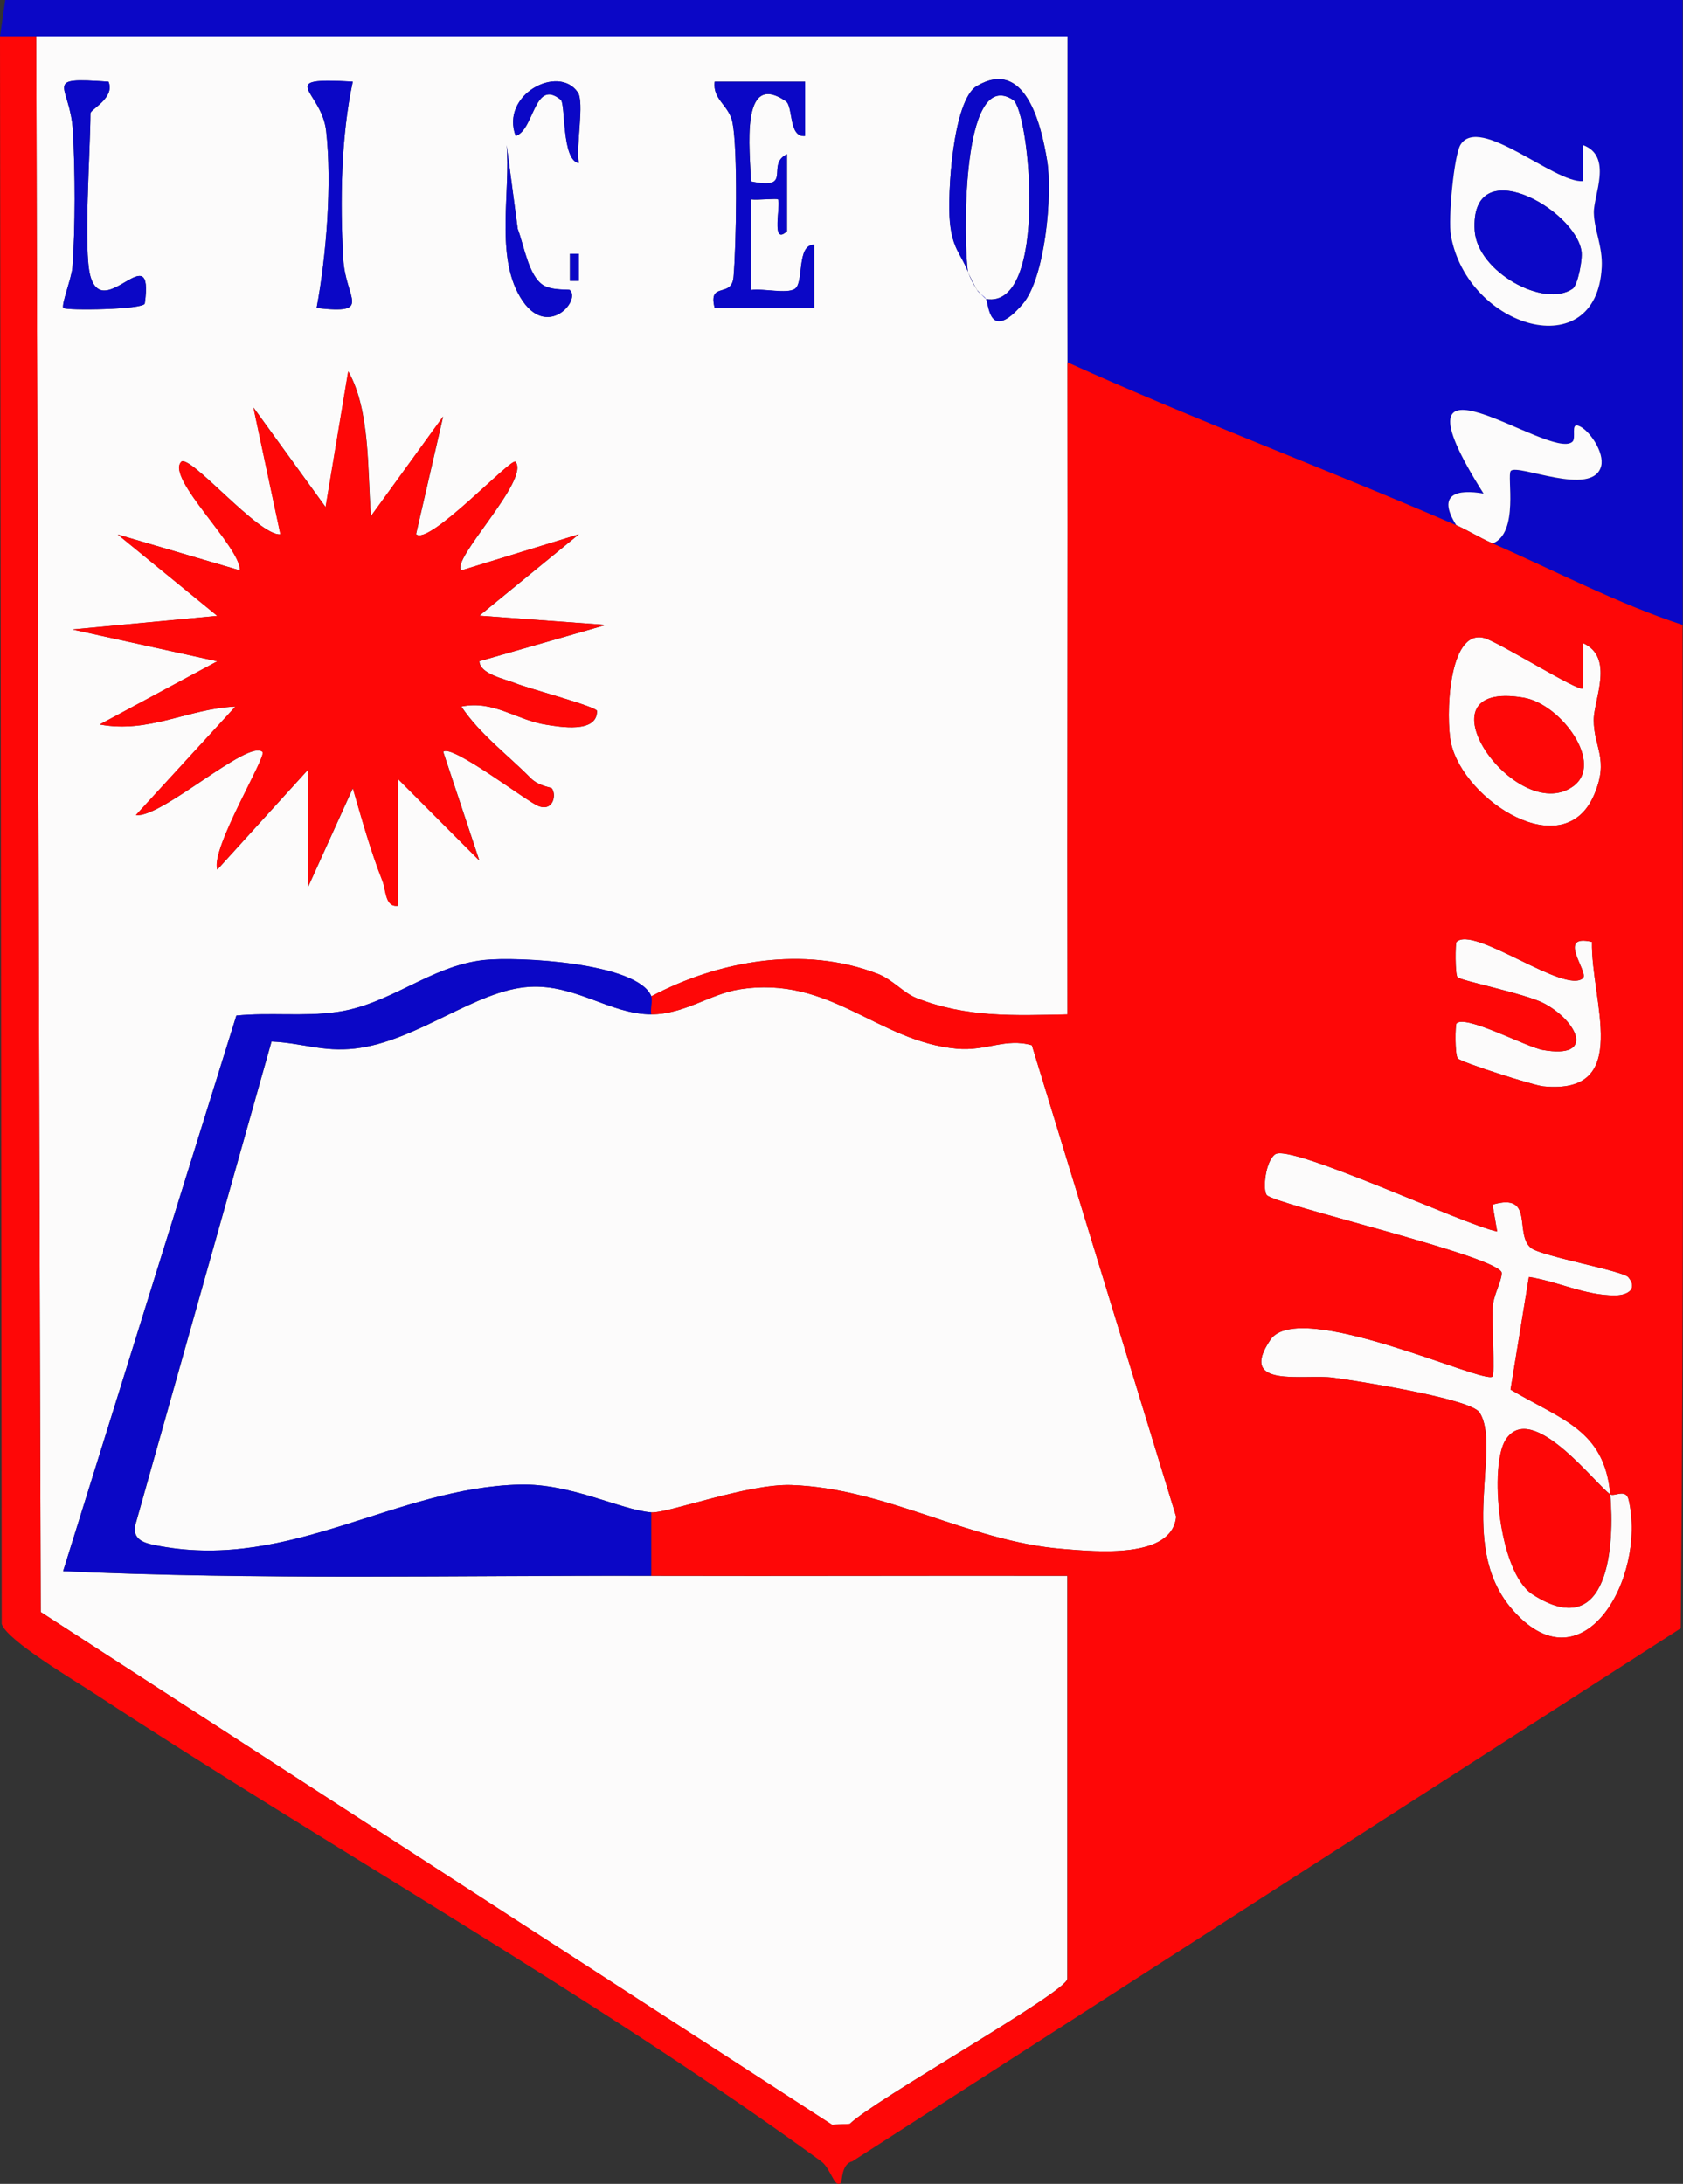 <?xml version="1.0" encoding="UTF-8"?><svg id="Layer_2" xmlns="http://www.w3.org/2000/svg" viewBox="0 0 185.16 240.25"><rect x="0" y="0" width="185.16" height="240.25" fill="#333333" stroke="none"/><defs><style>.cls-1{fill:#0b07c6;}.cls-2{fill:#fcfbfb;}.cls-3{fill:#fe0707;}</style></defs><g id="Swatch_Info_Layer"><path class="cls-1" d="M0,4L.58,0h184.54c.01,22.91-.03,45.86,0,68.76-7.22-2.36-13.98-5.94-20.9-8.97,2.93-1.15,1.54-7.45,1.99-7.97.73-.85,9.01,2.95,9.94-.52.4-1.5-1.32-4.04-2.49-4.45-.89-.31-.21,1.35-.67,1.76-2.45,2.18-21.22-12.42-9.77,5.7-2.9-.51-5.2,0-2.99,3.5-14.17-6.14-28.72-11.56-42.79-17.93-.02-11.94.01-23.93,0-35.87-37.8,0-75.66,0-113.46,0H0ZM174.16,19.94c-3.16.23-11.37-7.33-13.47-4.02-.73,1.15-1.39,8.21-1.06,10.02,1.84,10.19,16.05,14.38,16.59,3.45.11-2.28-.82-4.04-.87-5.96s2.12-6.23-1.18-7.46v3.98Z"/><path class="cls-2" d="M3.98,4c37.8,0,75.66,0,113.46,0,0,11.94-.03,23.93,0,35.87.04,23.89-.04,47.84,0,71.73-5.82.12-11.11.37-16.62-1.8-1.43-.56-2.6-2.03-4.29-2.68-8.07-3.1-17.42-1.46-24.88,2.49-1.49-3.72-14.79-4.39-18.42-3.99-5.9.65-10.27,4.89-16.18,5.72-3.7.52-7.37.02-11.05.39l-19.06,61.12c21.51.98,43.16.46,64.7.51,15.25.04,30.53-.03,45.78,0v44.33c0,1.44-21.34,13.37-23.94,15.97l-1.95.09L4.48,177.34,3.98,4ZM9.95,30.4c-.81-2.8,0-13.96,0-17.93,0-.44,2.73-1.7,1.99-3.48-7.48-.52-4.22.22-3.92,5.42.25,4.45.28,10.58-.05,15-.08,1.15-1.27,4.21-1,4.47.33.31,8.86.19,8.96-.5,1.06-7.58-4.51,2.11-5.98-2.98ZM38.81,8.99c-8.72-.51-3.44.93-2.93,5.42.66,5.81.02,13.75-1.05,19.48,6.24.7,3.19-.92,2.93-5.42-.36-6.23-.25-13.45,1.05-19.47ZM63.55,10.13c-2.13-3.06-8.52.28-6.81,4.83,2.07-.67,2.01-6.37,4.95-3.99.57.46.08,6.69,2,6.97-.36-1.83.64-6.69-.13-7.81ZM88.58,8.98h-9.95c-.26,1.99,1.58,2.57,1.96,4.51.59,3.01.41,13.55.11,16.99-.21,2.38-2.84.42-2.07,3.41h10.95s-.01-6.96-.01-6.96c-1.96-.02-1.09,4.16-2.11,4.85-.89.59-3.53-.08-4.85.13v-9.97c.82.1,2.88-.15,2.99,0,.36.5-.84,5.23,1,3.49v-8.46c-2.43,1.15.79,4.02-3.98,2.99-.08-3.35-1.24-12.26,3.83-8.83.85.58.28,4.02,2.12,3.84v-5.98ZM106.49,29.9c.34.86.54,1.22,1,1.99.23.38.78.65,1,1,.32.5.29,4.88,4.03.55,2.47-2.87,3.3-12.01,2.69-15.76-.69-4.27-2.51-11.29-7.74-8.22-2.65,1.56-3.26,11.93-2.96,14.96s1.18,3.43,1.99,5.47ZM62.7,31.91c-.11-.1-1.96.08-2.93-.53-1.63-1.02-2.12-4.4-2.81-6.19l-1.22-9.22c.42,5.01-1.13,11.65,1.21,16.21,2.87,5.6,7.03.93,5.75-.26ZM63.68,30.9v-2.98h-.98v2.98h.98ZM43.79,99.64v-13.95l8.95,8.97-3.97-11.95c.87-.94,9.22,5.48,10.46,5.96,1.69.66,2.02-1.32,1.47-1.96-.08-.1-1.43-.22-2.32-1.12-2.56-2.59-5.56-4.79-7.62-7.86,3.57-.74,6.09,1.52,9.42,2.01,1.28.19,5.52,1,5.51-1.52,0-.47-7.53-2.47-8.93-3.04-1.18-.48-3.99-1.03-4.01-2.44l13.92-3.99-13.92-1.02,10.94-8.95-12.93,3.97c-1.23-1.15,7.6-9.98,5.96-11.95-.43-.52-9.58,9.34-10.94,7.96l2.98-12.94-7.94,10.96c-.4-4.92-.05-11.62-2.5-15.93l-2.49,14.94-7.94-10.96,2.97,13.95c-2.35.26-10.05-8.97-10.93-7.96-1.63,1.84,6.55,9.35,6.48,11.93l-13.45-3.95,10.95,8.95-15.93,1.5,15.93,3.5-12.93,6.95c5.42,1.02,9.73-1.75,14.93-1.97l-10.95,11.94c2.78.38,12.37-8.41,13.93-6.95.51.47-5.75,10.67-4.97,12.94l9.94-10.95v12.94s4.97-10.95,4.97-10.95c.98,3.4,1.95,6.91,3.26,10.2.42,1.06.29,2.96,1.73,2.74Z"/><path class="cls-2" d="M106.49,29.9c-.47-2.95-.82-22.69,4.96-18.92,1.84,1.2,3.93,23.08-2.97,21.91-.07-.01-.87-.85-1-1-.07-.09-.98-1.88-1-1.99Z"/><path class="cls-2" d="M71.66,111.59c3.6,0,6.5-2.25,9.69-2.75,10.02-1.58,15.14,5.73,23.94,6.53,3.23.29,5.34-1.22,8.24-.38l15.87,51.86c-.45,4.67-8.74,3.85-12.49,3.55-10.27-.81-19.44-6.68-29.85-7.03-4.81-.16-13.66,3.14-15.39,3.01-3.38-.26-8.78-3.19-14.44-3.06-13.65.32-25.18,9.4-39.57,6.78-1.5-.27-3.05-.54-2.8-2.21l15.02-53.31c3.36.15,5.62,1.17,9.18.77,6.83-.78,13.26-6.45,19.22-6.79,5.07-.29,8.89,3.03,13.4,3.03Z"/><path class="cls-1" d="M71.66,109.6c.18.45-.12,1.39,0,1.99-4.51,0-8.33-3.32-13.4-3.03-5.96.34-12.39,6.01-19.22,6.79-3.55.4-5.81-.62-9.18-.77l-15.02,53.31c-.25,1.68,1.31,1.94,2.8,2.21,14.39,2.62,25.92-6.46,39.57-6.78,5.66-.13,11.07,2.8,14.44,3.06v6.97c-21.54-.06-43.19.47-64.7-.51l19.06-61.12c3.68-.37,7.35.13,11.05-.39,5.91-.83,10.27-5.07,16.18-5.72,3.63-.4,16.93.27,18.42,3.99Z"/><path class="cls-2" d="M177.15,164.39c.46.3,1.73-.68,2.03.58,2.02,8.64-5.15,21.23-12.98,11.88-5.82-6.95-.97-17.74-3.43-21.47-.99-1.51-13.4-3.46-16.09-3.82-3.24-.43-10.58,1.25-6.91-4.17,3.14-4.64,23.57,4.96,24.44,4.04.26-.27-.07-5.98,0-7.47s.97-2.89,1.01-3.9c.08-1.77-24.98-7.54-25.85-8.59-.47-.56-.16-3.73.93-4.49,1.69-1.18,20.79,7.77,24.42,8.5l-.51-2.96c4.68-1.37,2.35,3.19,4.22,4.76,1.09.91,10.12,2.52,10.71,3.22,1.03,1.22.07,2.01-1.5,2.01-3.31,0-6.25-1.54-9.43-2.03l-2.02,12.39c5.62,3.34,10.34,4.41,10.97,11.52-1.54-.99-8.6-10.43-11.49-6.02-1.83,2.8-.82,14.6,2.96,17.04,8.46,5.44,9.01-5.6,8.53-11.02Z"/><path class="cls-2" d="M174.15,75.73l.02-4.98c3.48,1.6,1.18,6.17,1.17,8.46,0,3.03,1.72,4.29.05,8.21-3.33,7.83-14.36.63-15.75-5.67-.6-2.73-.35-12.58,3.62-11.57,1.59.4,10.5,6.01,10.89,5.55ZM173.02,86.54c3.57-2.48-1.27-9.09-5.39-9.79-12.23-2.08-.89,14.17,5.39,9.79Z"/><path class="cls-2" d="M174.16,107.6c.68-.63-3.01-4.93.99-3.98-.14,6.45,4.5,16.85-5.35,15.89-1.08-.1-9.14-2.67-9.42-3.08-.34-.49-.27-3.7-.14-3.84.98-1.02,7.64,2.59,9.52,2.92,5.83,1.02,3.77-3.18.13-5.12-1.98-1.06-9.23-2.51-9.54-2.89-.27-.32-.24-3.74-.11-3.87,1.89-1.88,11.94,5.82,13.93,3.97Z"/><path class="cls-2" d="M160.23,57.8c-2.21-3.49.1-4,2.99-3.5-11.46-18.12,7.31-3.51,9.77-5.7.46-.41-.22-2.08.67-1.76,1.17.41,2.89,2.95,2.49,4.45-.93,3.47-9.21-.33-9.94.52-.45.53.94,6.82-1.99,7.97-1.49-.65-2.76-1.46-3.98-1.99Z"/><path class="cls-2" d="M174.16,19.94v-3.98c3.31,1.23,1.14,5.53,1.19,7.46s.98,3.69.87,5.96c-.55,10.94-14.75,6.75-16.59-3.45-.33-1.81.33-8.87,1.06-10.02,2.1-3.31,10.31,4.25,13.47,4.02ZM173.02,31.76c.55-.39,1.11-3.18.97-4.12-.7-4.66-12.29-11.13-11.75-2.28.28,4.53,7.64,8.59,10.78,6.4Z"/><path class="cls-3" d="M43.79,99.64c-1.45.22-1.31-1.67-1.73-2.74-1.3-3.3-2.27-6.81-3.26-10.2l-4.95,10.95v-12.94s-9.95,10.95-9.95,10.95c-.78-2.27,5.47-12.47,4.97-12.94-1.56-1.46-11.15,7.33-13.93,6.95l10.95-11.94c-5.2.22-9.51,3-14.93,1.97l12.93-6.95-15.93-3.5,15.93-1.5-10.95-8.95,13.45,3.95c.08-2.58-8.11-10.09-6.48-11.93.89-1,8.58,8.22,10.93,7.96l-2.97-13.95,7.94,10.96,2.49-14.94c2.45,4.31,2.1,11.02,2.5,15.93l7.94-10.96-2.98,12.94c1.36,1.38,10.5-8.48,10.94-7.96,1.65,1.97-7.19,10.8-5.96,11.95l12.93-3.97-10.94,8.95,13.92,1.02-13.92,3.99c.02,1.41,2.83,1.96,4.01,2.44,1.4.57,8.93,2.56,8.93,3.04,0,2.52-4.23,1.71-5.51,1.52-3.34-.5-5.85-2.75-9.42-2.01,2.06,3.06,5.06,5.26,7.62,7.86.89.9,2.24,1.02,2.32,1.12.55.64.22,2.62-1.47,1.96-1.24-.48-9.59-6.9-10.46-5.96l3.97,11.95-8.95-8.97v13.95Z"/><path class="cls-1" d="M88.58,8.98v5.98c-1.86.18-1.29-3.26-2.14-3.84-5.07-3.43-3.91,5.48-3.83,8.83,4.77,1.03,1.55-1.84,3.97-2.99v8.46c-1.83,1.74-.63-2.99-.99-3.49-.1-.14-2.17.1-2.98,0v9.97c1.31-.21,3.95.46,4.84-.13,1.03-.69.15-4.87,2.11-4.85v6.97s-10.93,0-10.93,0c-.77-2.99,1.86-1.03,2.07-3.41.3-3.43.49-13.98-.11-16.99-.38-1.94-2.22-2.52-1.96-4.5h9.95Z"/><path class="cls-1" d="M108.48,32.89c-.22-.34-.77-.61-1-1,.12.15.93.98,1,1Z"/><path class="cls-1" d="M107.48,31.9c-.46-.77-.65-1.13-1-1.99.02.11.92,1.91,1,1.99Z"/><path class="cls-1" d="M106.49,29.9c-.81-2.04-1.7-2.52-1.99-5.47s.32-13.4,2.96-14.96c5.23-3.08,7.05,3.95,7.74,8.22.61,3.74-.22,12.89-2.69,15.76-3.74,4.34-3.72-.05-4.03-.55,6.91,1.17,4.82-20.71,2.97-21.91-5.79-3.77-5.44,15.98-4.96,18.92Z"/><path class="cls-1" d="M9.95,30.4c1.47,5.1,7.04-4.6,5.98,2.98-.1.69-8.63.8-8.96.5-.28-.26.91-3.32,1-4.47.32-4.42.3-10.56.05-15-.3-5.2-3.56-5.95,3.92-5.42.74,1.78-1.99,3.04-1.99,3.48,0,3.97-.81,15.13,0,17.93Z"/><path class="cls-1" d="M38.81,8.99c-1.3,6.03-1.4,13.24-1.05,19.47.26,4.5,3.31,6.12-2.93,5.42,1.07-5.72,1.71-13.67,1.05-19.48-.51-4.49-5.8-5.93,2.93-5.42Z"/><path class="cls-1" d="M62.7,31.91c1.28,1.2-2.87,5.87-5.75.26-2.34-4.55-.79-11.19-1.21-16.21l1.22,9.22c.69,1.8,1.19,5.17,2.81,6.19.97.61,2.82.43,2.93.53Z"/><path class="cls-1" d="M63.55,10.13c.78,1.12-.23,5.98.13,7.81-1.92-.27-1.43-6.51-2-6.97-2.94-2.38-2.88,3.32-4.95,3.99-1.71-4.55,4.69-7.89,6.81-4.83Z"/><rect class="cls-1" x="62.71" y="27.92" width=".98" height="2.98"/><path class="cls-3" d="M3.98,4l.5,173.34,87.07,56.4,1.95-.09c2.6-2.59,23.94-14.53,23.94-15.97v-44.33c-15.25-.03-30.53.04-45.78,0v-6.97c1.73.14,10.58-3.17,15.39-3.01,10.41.35,19.59,6.22,29.85,7.03,3.75.3,12.04,1.12,12.49-3.55l-15.87-51.86c-2.9-.84-5.01.67-8.24.38-8.8-.8-13.92-8.11-23.94-6.53-3.19.5-6.09,2.75-9.69,2.75-.12-.61.18-1.54,0-1.99,7.46-3.94,16.8-5.58,24.88-2.49,1.69.65,2.86,2.12,4.29,2.68,5.51,2.17,10.8,1.93,16.62,1.8-.04-23.89.04-47.84,0-71.73,14.07,6.37,28.63,11.79,42.79,17.93,1.22.53,2.49,1.34,3.98,1.99,6.92,3.03,13.68,6.6,20.9,8.97.04,36.78.14,73.61-.2,110.38l-91.14,58.64c-1.21.27-1.12,2.2-1.23,2.32-.72.79-1.1-1.52-2.19-2.32-24.76-18.02-54.03-34.47-79.92-51.44-2.18-1.43-9.69-5.87-10.24-7.68L0,4h3.98ZM174.15,75.73c-.39.47-9.31-5.14-10.89-5.55-3.97-1.01-4.22,8.84-3.62,11.57,1.39,6.3,12.42,13.5,15.75,5.67,1.67-3.92-.06-5.18-.05-8.21,0-2.29,2.31-6.87-1.17-8.46l-.02,4.98ZM174.16,107.6c-1.99,1.85-12.04-5.86-13.93-3.97-.14.14-.16,3.55.11,3.87.32.38,7.56,1.84,9.54,2.89,3.64,1.94,5.7,6.14-.13,5.12-1.87-.33-8.54-3.94-9.52-2.92-.13.14-.2,3.35.14,3.84.28.41,8.34,2.98,9.42,3.08,9.86.96,5.21-9.44,5.35-15.89-4-.95-.31,3.35-.99,3.98ZM177.15,164.39c-.64-7.11-5.36-8.18-10.97-11.52l2.02-12.39c3.19.49,6.12,2.02,9.43,2.03,1.58,0,2.54-.79,1.5-2.01-.59-.7-9.62-2.31-10.71-3.22-1.87-1.56.46-6.12-4.22-4.76l.51,2.96c-3.63-.73-22.73-9.69-24.42-8.5-1.09.76-1.4,3.93-.93,4.49.88,1.04,25.93,6.82,25.85,8.59-.04,1.01-.95,2.43-1.01,3.9s.26,7.2,0,7.47c-.87.92-21.3-8.68-24.44-4.04-3.67,5.42,3.67,3.74,6.91,4.17,2.69.36,15.09,2.31,16.09,3.82,2.46,3.73-2.39,14.52,3.43,21.47,7.83,9.34,15.01-3.24,12.98-11.88-.3-1.26-1.57-.28-2.03-.58.48,5.42-.07,16.46-8.53,11.02-3.78-2.43-4.79-14.24-2.96-17.04,2.89-4.41,9.94,5.02,11.49,6.02Z"/><path class="cls-3" d="M173.02,86.54c-6.29,4.37-17.63-11.87-5.39-9.79,4.12.7,8.96,7.31,5.39,9.79Z"/><path class="cls-1" d="M173.02,31.76c-3.14,2.19-10.51-1.87-10.78-6.4-.54-8.85,11.05-2.38,11.75,2.28.14.94-.41,3.73-.97,4.12Z"/></g></svg>